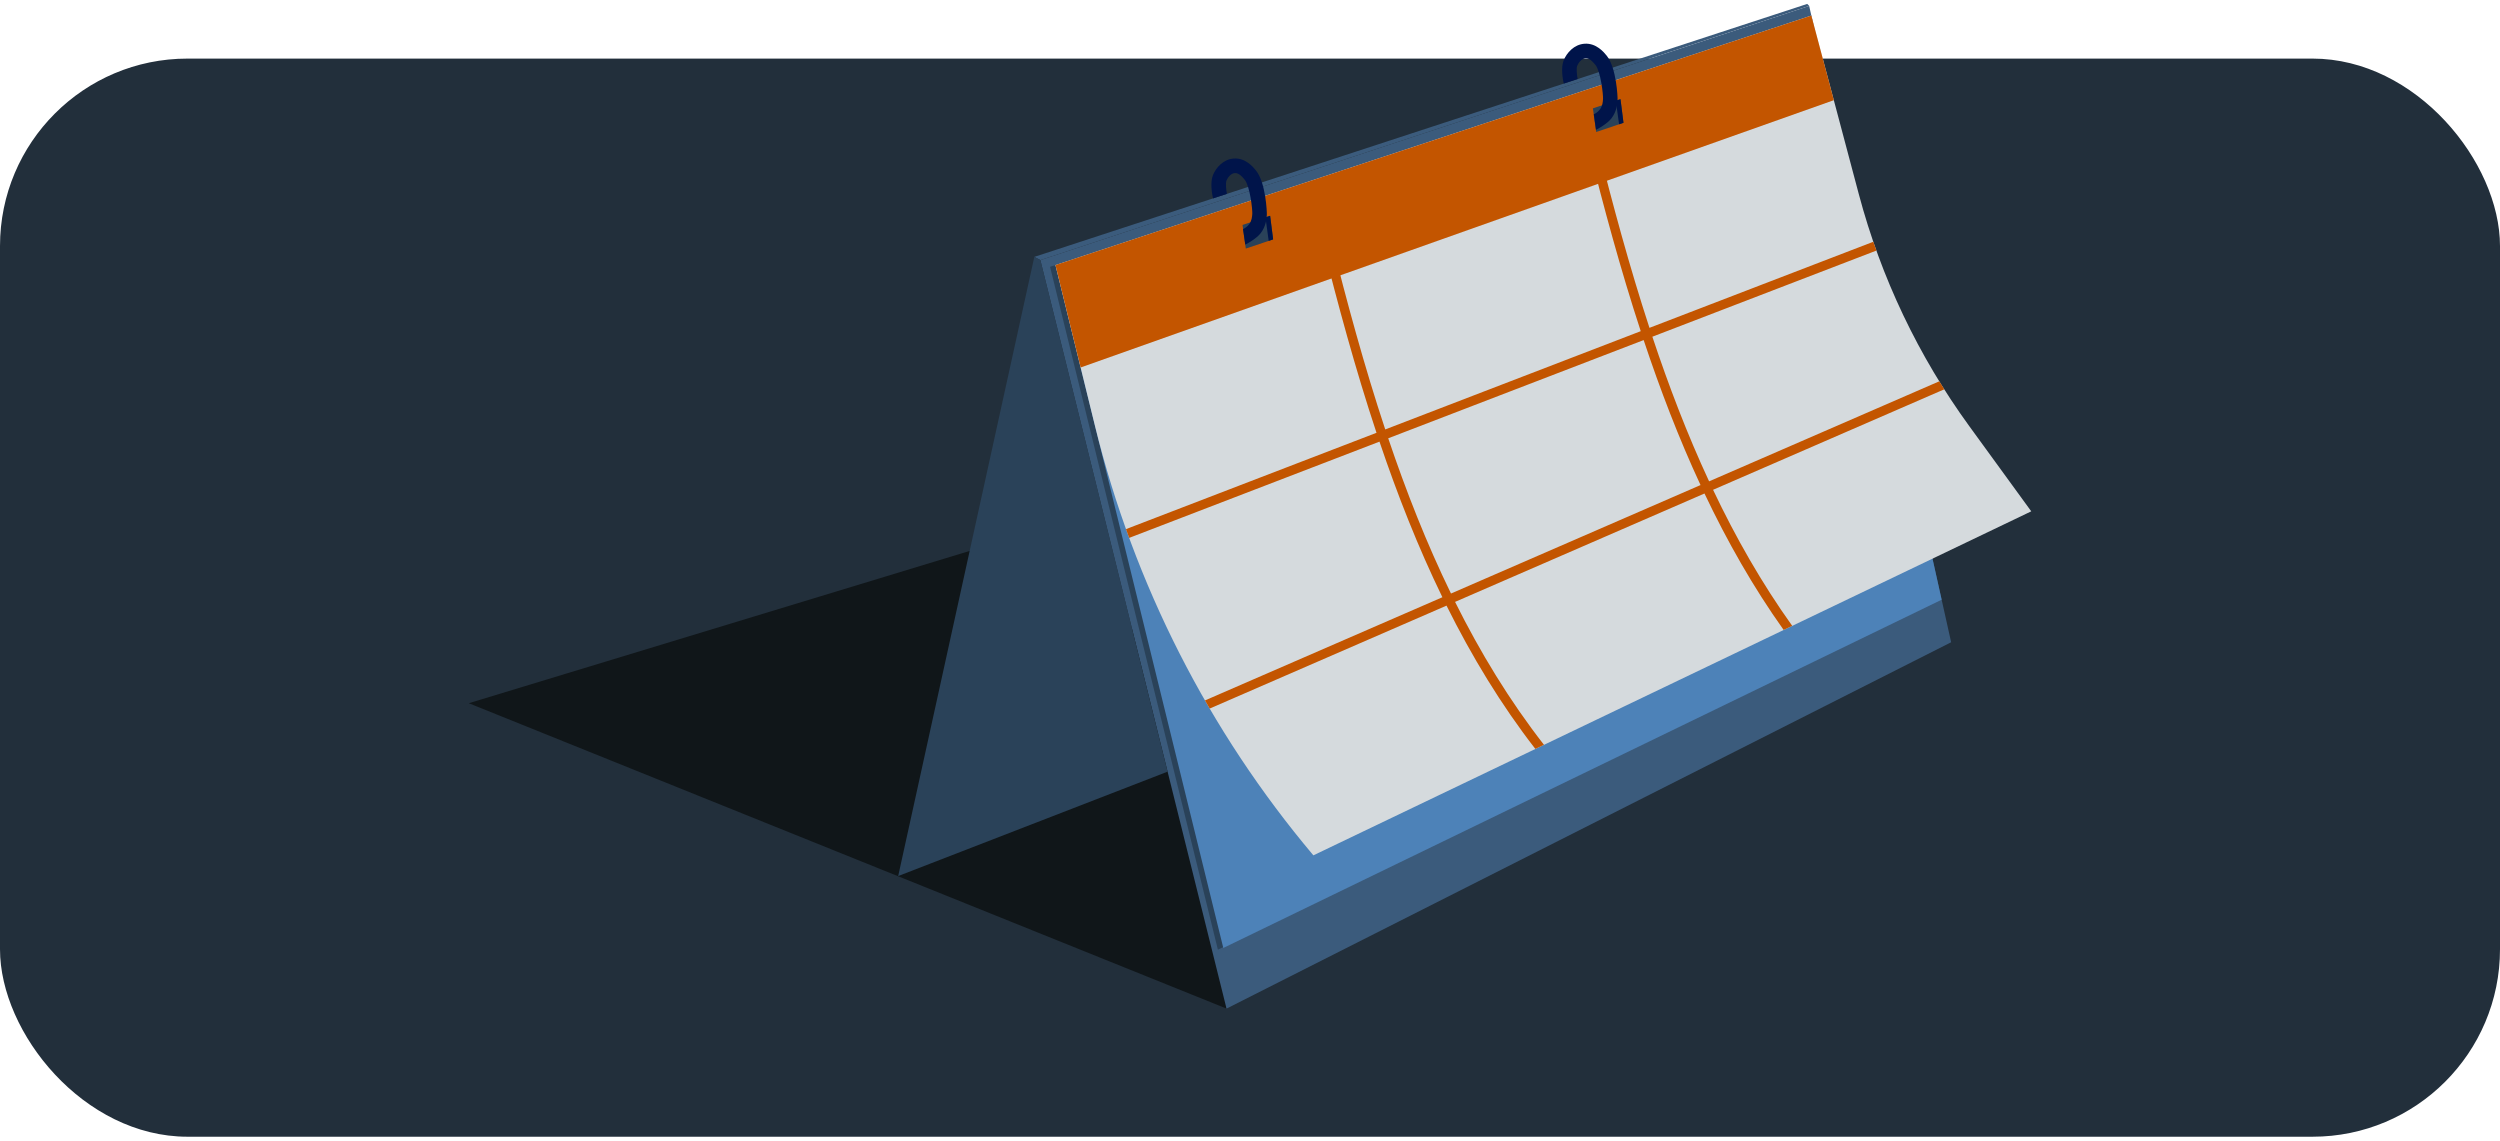 <svg width="160" height="73" viewBox="0 0 160 73" fill="none" xmlns="http://www.w3.org/2000/svg">
<rect y="3.75" width="160" height="69" rx="12" fill="#222F3B"/>
<path d="M78.498 64.55L30 45.006L62.059 35.259L78.498 43.119V64.55Z" fill="#101619"/>
<path d="M66.584 16.647L78.498 64.55L124.873 41.104L115.787 0.378L66.584 16.647Z" fill="#3B5B7C"/>
<path d="M66.197 16.44L66.584 16.647L115.787 0.378L115.663 0.25L66.197 16.44Z" fill="#3B5B7C"/>
<path d="M57.484 56.067L66.197 16.44L66.584 16.646L74.726 49.386L57.484 56.067Z" fill="#2A4259"/>
<path d="M67.204 17.074L77.945 60.781L123.92 38.492L115.58 1.106L67.204 17.074Z" fill="#2A4259"/>
<path d="M67.549 16.962L78.292 60.67L124.265 38.382L115.925 0.995L67.549 16.962Z" fill="#4D82B8"/>
<path d="M115.925 0.995L118.965 12.43C120.384 17.77 122.78 22.8 126.031 27.269L130 32.725L84.056 54.742C77.349 46.78 72.567 37.379 70.081 27.268L67.549 16.965L115.925 0.995Z" fill="#D5DADD"/>
<path d="M103.13 7.572C103.467 7.134 103.504 6.668 103.523 6.412L102.527 6.742C102.499 6.831 102.456 6.919 102.391 7.004C102.325 7.088 102.154 7.215 102 7.315L102.134 8.288L102.143 8.306C102.245 8.258 102.861 7.923 103.131 7.572H103.13Z" fill="#00144A"/>
<path fill-rule="evenodd" clip-rule="evenodd" d="M67.549 16.962L69.161 23.519L117.365 6.412L115.925 0.995L67.549 16.962Z" fill="#C35500"/>
<path d="M81.48 15.321L79.731 15.909L79.522 14.396L81.288 13.81L81.48 15.321Z" fill="#2A4259"/>
<path d="M81.48 15.321L81.196 15.417L80.987 13.903L81.288 13.81L81.48 15.321Z" fill="#00144A"/>
<path d="M80.382 10.911C80.201 10.688 79.716 10.096 78.969 10.145C78.283 10.189 77.82 10.741 77.632 11.199C77.436 11.674 77.571 12.425 77.632 12.699L78.522 12.407C78.473 12.145 78.429 11.714 78.495 11.555C78.559 11.397 78.755 11.095 79.029 11.077C79.302 11.057 79.533 11.348 79.66 11.502C79.996 11.915 80.161 13.393 80.147 13.681C80.132 13.882 80.115 14.13 79.945 14.352C79.836 14.493 79.684 14.603 79.553 14.664L79.697 15.656C79.799 15.608 80.415 15.273 80.685 14.922C81.027 14.477 81.06 14.002 81.078 13.748C81.089 13.594 81.01 11.683 80.383 10.914L80.382 10.911Z" fill="#00144A"/>
<path d="M103.903 7.859L102.156 8.448L101.946 6.935L103.711 6.348L103.903 7.859Z" fill="#2A4259"/>
<path d="M103.903 7.859L103.621 7.955L103.41 6.442L103.711 6.348L103.903 7.859Z" fill="#00144A"/>
<path d="M102.829 3.564C102.648 3.341 102.163 2.749 101.416 2.798C100.731 2.842 100.267 3.394 100.079 3.852C99.883 4.327 100.018 5.078 100.079 5.351L100.969 5.06C100.92 4.798 100.876 4.367 100.942 4.208C101.006 4.05 101.202 3.748 101.477 3.73C101.749 3.71 101.98 4.001 102.107 4.155C102.444 4.568 102.608 6.046 102.594 6.334C102.58 6.535 102.562 6.783 102.392 7.005C102.284 7.146 102.131 7.256 102.001 7.317L102.144 8.309C102.247 8.261 102.863 7.926 103.132 7.574C103.474 7.13 103.507 6.655 103.525 6.401C103.536 6.247 103.457 4.335 102.83 3.567L102.829 3.564Z" fill="#00144A"/>
<path d="M109.636 31.347L124.434 24.916C124.326 24.746 124.22 24.575 124.114 24.404L109.382 30.806C107.99 27.811 106.8 24.702 105.751 21.55L120.091 16.036C120.024 15.848 119.956 15.661 119.891 15.473L105.565 20.982C104.283 17.06 103.211 13.082 102.232 9.188L101.657 9.347C102.638 13.259 103.716 17.255 105.007 21.195L88.655 27.484C87.305 23.413 86.188 19.276 85.171 15.23L84.596 15.39C85.615 19.453 86.739 23.608 88.096 27.699L72.063 33.864C72.13 34.051 72.199 34.237 72.267 34.425L88.287 28.265C89.436 31.666 90.753 35.016 92.313 38.223L77.119 44.827C77.22 45 77.319 45.175 77.42 45.348L92.577 38.76C94.19 42.002 96.058 45.092 98.262 47.931L98.813 47.666C96.605 44.836 94.736 41.755 93.124 38.521L109.087 31.584C110.54 34.645 112.206 37.58 114.153 40.316L114.701 40.053C112.752 37.327 111.084 34.399 109.635 31.345L109.636 31.347ZM92.863 37.986C91.305 34.788 89.992 31.445 88.846 28.051L105.194 21.765C106.246 24.923 107.439 28.04 108.834 31.044L92.863 37.986Z" fill="#C35500"/>
</svg>
